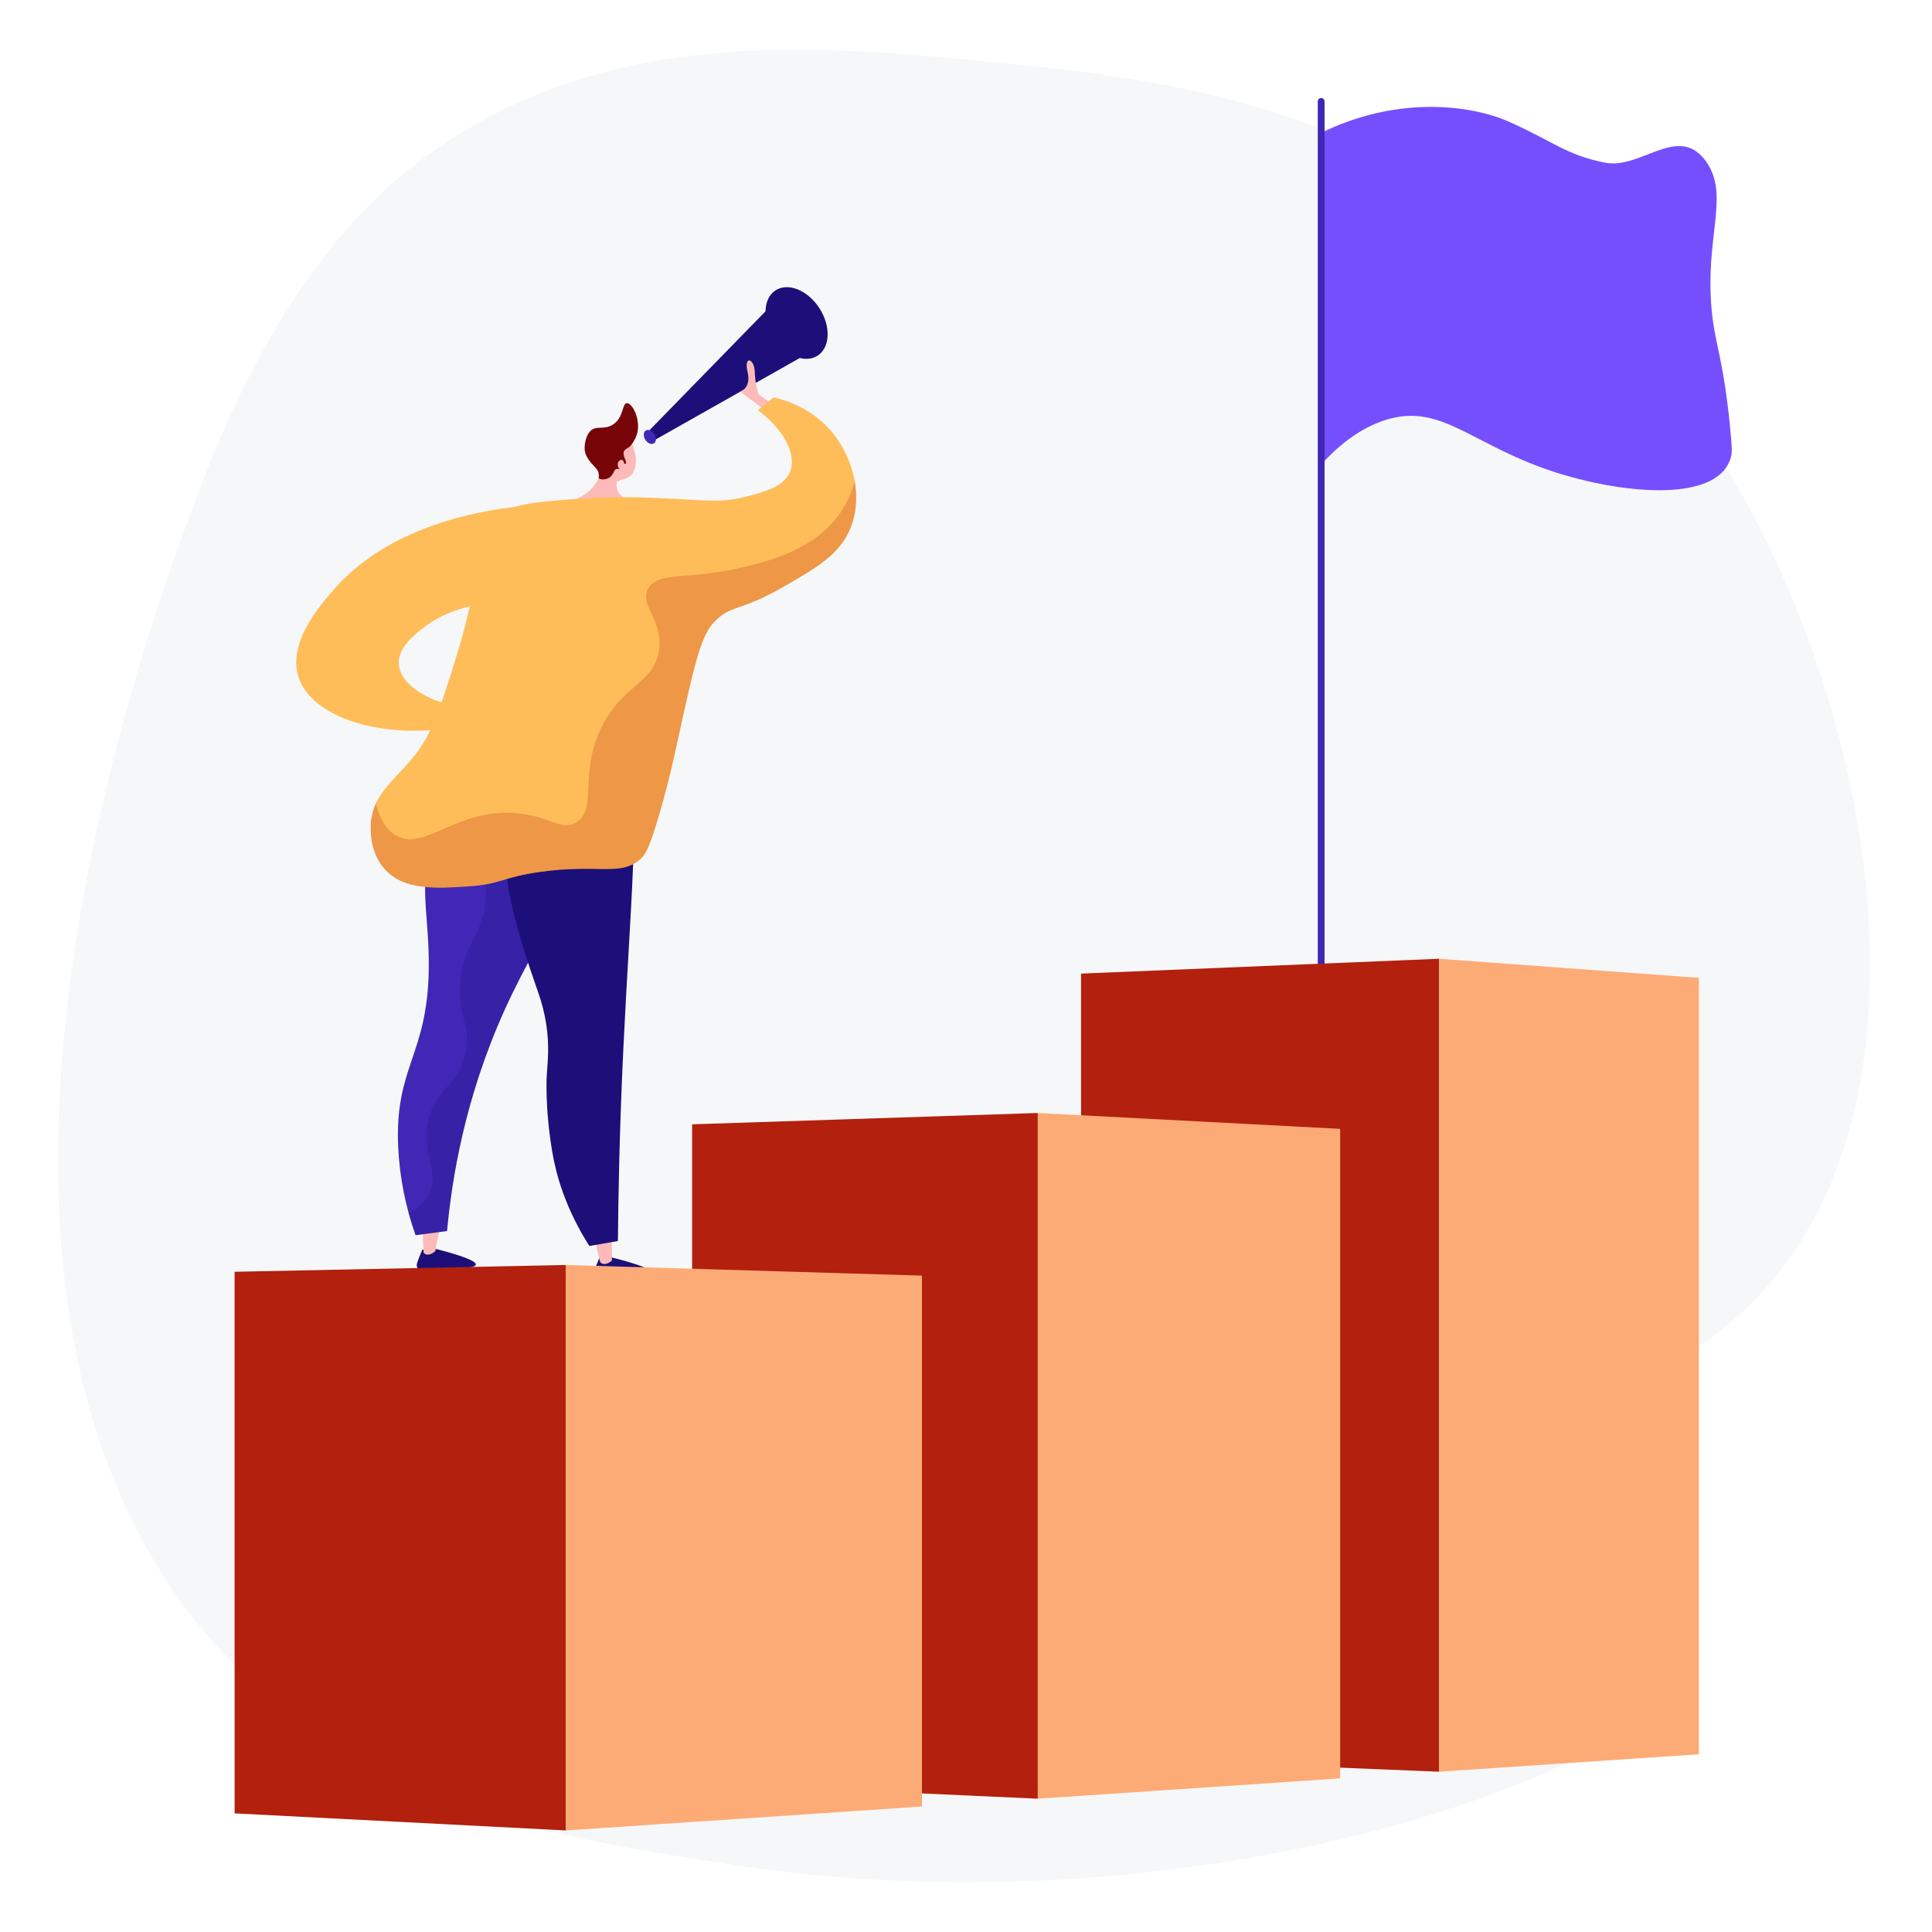 <svg fill="none" height="466" viewBox="0 0 466 466" width="466" xmlns="http://www.w3.org/2000/svg"><path d="m426.257 310.321c-31.565 35.823-84.248 32.287-84.134 49.171.128 18.642 64.357 21.785 65.556 39.333 1.623 23.779-112.775 69.506-232.205 50.782-41.146-6.451-80.102-12.683-113.708-43.046-92.094-83.206-24.645-259.341-13.653-288.495 21.726-57.618 48.639-76.195 56.957-81.992 43.317-30.124 93.161-25.174 137.668-20.753 33.702 3.346 84.174 9.041 130.245 47.03 7.857 6.485 25.188 21.874 40.805 46.298 37.945 59.339 54.715 153.736 12.469 201.671z" fill="#919eab" fill-opacity=".08"/><path d="m101.847 301.455s-1.389 3.183-1.337 3.725c.001.006.001.012 0 .017.104 1.081.961 1.912 1.977 1.853 2.95-.166 8.591-.588 11.531-1.501 4.097-1.272-9.972-4.569-9.972-4.569z" fill="#1c0f79"/><path d="m101.938 296.744.227 5.392s.819 1.302 2.834-.352l1.081-5.733z" fill="#fdbab9"/><path d="m112.165 196.407c-2.366 1.328-4.42 3.149-6.022 5.339-6.254 8.553-2.416 17.841-2.731 32.572-.437 20.439-8.263 23.076-7.361 42.447.35 7.222 1.764 14.353 4.195 21.162l7.579-1.005c1.165-12.549 4.261-31.963 13.816-53.168 9.986-22.163 21.293-33.551 16.785-42.141-3.729-7.104-17.188-10.22-26.261-5.206z" fill="#4027b6"/><path d="m138.426 201.613c-3.729-7.103-17.187-10.22-26.26-5.207-.335.186-.647.382-.956.578 6.596 11.205 6.714 18.89 5.239 24.088-1.507 5.319-4.66 7.96-5.404 15.643-.825 8.55 2.625 9.998 1.303 16.948-1.66 8.746-7.518 8.567-9.126 17.14-1.527 8.142 3.058 12.062.185 17.32-1.104 2.023-2.876 3.439-4.846 4.446.557 2.038 1.141 3.837 1.681 5.361l7.579-1.005c1.165-12.551 4.261-31.963 13.816-53.17 9.991-22.164 21.296-33.552 16.789-42.142z" fill="#1c0f79" opacity=".24"/><path d="m144.512 303.568s-1.389 3.184-1.337 3.726v.017c.102 1.081.959 1.911 1.975 1.853 2.951-.166 8.592-.589 11.532-1.501 4.098-1.273-9.972-4.569-9.972-4.569z" fill="#1c0f79"/><path d="m143.396 298.879 1.37 5.514s.82 1.302 2.834-.352l-.056-5.853z" fill="#fdbab9"/><path d="m124.271 199.614c-6.073 6.266 1.6 28.401 5.546 39.787.884 2.472 1.531 5.022 1.932 7.615.823 5.346.337 9.236.133 12.242 0 0-.525 7.721 1.343 18.684.905 5.312 3.067 13.358 8.925 22.59l6.892-1.201c.083-9.955.348-26.171 1.303-46.255 1.562-32.84 4.339-62.805.926-63.476-1.121-.22-1.389 3.033-4.842 6.007-7.911 6.825-17.521-.777-22.158 4.007z" fill="#1c0f79"/><path d="m130.003 121.754c-7.81.463-33.919 2.849-49.192 20.104-3.612 4.081-12.476 14.096-8.241 22.878 4.083 8.463 19.261 13.555 37.262 10.731l3.637-4.6c-9.949-1.016-16.831-5.677-17.27-10.54-.378-4.249 4.261-7.672 6.59-9.39 7.932-5.852 17.93-5.734 21.356-5.558 1.954-7.875 3.906-15.75 5.857-23.625z" fill="#FFBD59"/><path d="m197.203 85.79c3.047-1.959 3.25-7.075.453-11.427-2.798-4.352-7.536-6.293-10.583-4.334-3.048 1.959-3.251 7.075-.453 11.427 2.797 4.352 7.535 6.293 10.583 4.334z" fill="#1c0f79"/><path d="m155.764 104.678 30.368-31.113c.194-.2.432-.351.696-.441.263-.09.544-.117.82-.078 2.424.349 8.801 2.027 9.076 10.037.011.327-.067.651-.226.937-.16.286-.394.523-.679.685l-38.162 21.572z" fill="#1c0f79"/><path d="m157.822 104.705c.547.849.507 1.852-.088 2.231-.594.378-1.521 0-2.067-.846-.547-.847-.507-1.853.088-2.232.594-.378 1.52-.004 2.067.847z" fill="#4027b6"/><path d="m183.991 98.557-5.426-4.095s2.701-.8 1.739-4.804 1.658-3.23 1.745 0c.086 3.23.926 5.451.926 5.451l3.311 2.386z" fill="#fdbab9"/><path d="m152.649 114.104c1.202-2.145.589-4.548.45-5.068-.578-2.173-.782-2.5-1.197-2.954l-.588-.593-.076-.051c-.405-.264-1.905-.675-2.227-.684-1.028-.026-3.032 3.706-4.096 9.41-.093.205-.184.414-.275.617-.168.388-.284.675-.293.697-.187.449-1.271 2.12-2.451 3.127-2.722 2.316-8.991 3.706-8.939 4.718.048.947 5.548 1.597 10.988 1.478 3.843-.083 10.377-.608 10.491-1.975.114-1.366-6.43-1.987-5.661-6.545.077-.446 2.99-.598 3.874-2.177z" fill="#fdbab9"/><path d="m153.726 104.377c-.428 1.745-1.698 3.409-2.191 3.607-.294.136-.564.318-.8.539-.06.053-.112.114-.154.182-.649 1.007.787 2.724.332 3.135-.332.298-1.405-.464-1.622-.193-.216.27.64 1.098.405 1.409-.178.235-.727-.154-1.207.155-.24.154-.223.326-.573.889-.18.298-.387.58-.618.84-.851.879-2.65.84-2.88.351-.063-.136.039-.213.037-.618-.012-.288-.064-.573-.154-.846-.212-.673-.964-1.299-1.674-2.126-1.317-1.534-1.515-2.616-1.564-2.979-.019-.128-.025-.224-.031-.293-.103-1.39.352-3.277 1.211-4.299 1.439-1.712 3.397-.261 5.656-1.757 2.6-1.727 2.106-5.065 3.307-5.13 1.331-.076 3.308 3.91 2.52 7.134z" fill="#770508"/><path d="m150.389 111.279c-.285-.691-1.17-.32-1.358.438-.189.758.358 1.73 1.108 1.751.751.022.635-1.258.25-2.189z" fill="#fdbab9"/><path d="m120.796 123.92c3.367-2.445 8.727-2.906 19.455-3.661 8.054-.568 15.542-.261 20.026-.065 9.738.425 13.319 1.186 19.497-.365 4.358-1.094 9.342-2.344 10.798-6.09 1.601-4.115-1.485-10.137-7.762-14.801l3.789-3.079c2.302.506 9.641 2.426 14.794 9.265 4.478 5.948 6.708 14.621 3.831 22.016-2.58 6.64-8.352 9.904-17.042 14.831-9.728 5.52-11.811 3.845-15.894 8.019-3.088 3.159-4.632 9.774-7.566 22.875-1.66 7.383-2.815 13.589-5.559 23.051-2.625 9.044-3.568 10.256-4.584 11.185-4.862 4.447-10.069 1.168-24.459 3.228-9.186 1.315-9.11 2.933-17.26 3.477-7.524.499-15.433 1.024-20.113-4.222-3.961-4.439-3.337-10.77-3.229-11.672.812-6.772 5.749-9.718 10.554-15.768 4.314-5.432 6.291-11.816 10.244-24.584 6.76-21.87 3.631-28.669 10.48-33.64z" fill="#FFBD59"/><path d="m206.147 116.07c-.801 3.111-2.212 6.031-4.15 8.592-6.691 8.718-18.774 11.31-25.081 12.661-11.448 2.462-18.412.539-20.611 4.722-2.071 3.939 3.344 7.086 2.731 14.154-.738 8.52-9.025 8.801-14.154 19.61-5.267 11.117-.65 19.505-5.959 22.598-3.59 2.09-6.127-1.503-14.155-2.236-14.624-1.336-22.107 9.136-29.054 5.464-1.753-.926-3.823-2.943-5.049-7.844-.602 1.303-.993 2.693-1.16 4.118-.108.902-.732 7.233 3.229 11.672 4.68 5.25 12.589 4.721 20.114 4.222 8.148-.542 8.074-2.162 17.26-3.477 14.389-2.06 19.596 1.219 24.458-3.228 1.016-.926 1.958-2.141 4.585-11.185 2.75-9.469 3.905-15.668 5.559-23.051 2.947-13.101 4.477-19.716 7.566-22.875 4.082-4.169 6.158-2.499 15.893-8.019 8.69-4.927 14.462-8.198 17.042-14.831 1.393-3.538 1.589-7.375.936-11.067z" fill="#b3200e" opacity=".24"/><path d="m318.428 32.161c18.712-9.277 36.554-6.776 45.462-2.833 10.532 4.66 14.025 8.158 23.348 9.918 8.287 1.564 16.89-8.601 23.349-1.417.602.645 1.129 1.356 1.572 2.12 4.632 7.997-.841 17.657.673 34.534.772 8.635 2.645 11.031 4.377 27.626.658 6.31.521 7.24.337 7.97-2.83 11.198-25.282 9.081-41.084 4.25-21.784-6.662-28.799-17.833-43.104-12.751-6.598 2.345-11.613 7.033-14.823 10.626 1.465-26.559-1.566-53.477-.107-80.042z" fill="#754ffe"/><path d="m318.665 243.14c-.108 0-.214-.021-.314-.062-.099-.042-.189-.102-.265-.178s-.137-.167-.178-.266c-.041-.1-.062-.206-.062-.314v-217.828c-.004-.111.013-.221.052-.325s.099-.198.175-.278c.077-.08.169-.144.271-.187.101-.043.211-.066.322-.066.11 0 .22.022.322.066.101.043.193.107.27.187.076.08.136.174.175.278s.057.214.052.325v217.828c0 .218-.087.426-.24.58-.154.154-.363.24-.58.24z" fill="#4027b6"/><path d="m347.108 427.339-86.356-3.519v-188.987l86.356-3.581z" fill="#b3200e"/><path d="m409.772 423.126-62.665 4.213v-196.087l62.665 4.611z" fill="#fdab76"/><path d="m250.318 433.85-83.373-3.796v-158.868l83.373-2.733z" fill="#b3200e"/><path d="m323.245 428.946-72.927 4.904v-165.397l72.927 3.829z" fill="#fdab76"/><path d="m136.45 441.506-79.863-4.119v-130.632l79.863-1.642z" fill="#b3200e"/><path d="m222.383 435.726-85.934 5.78v-136.393l85.934 2.567z" fill="#fdab76"/></svg>